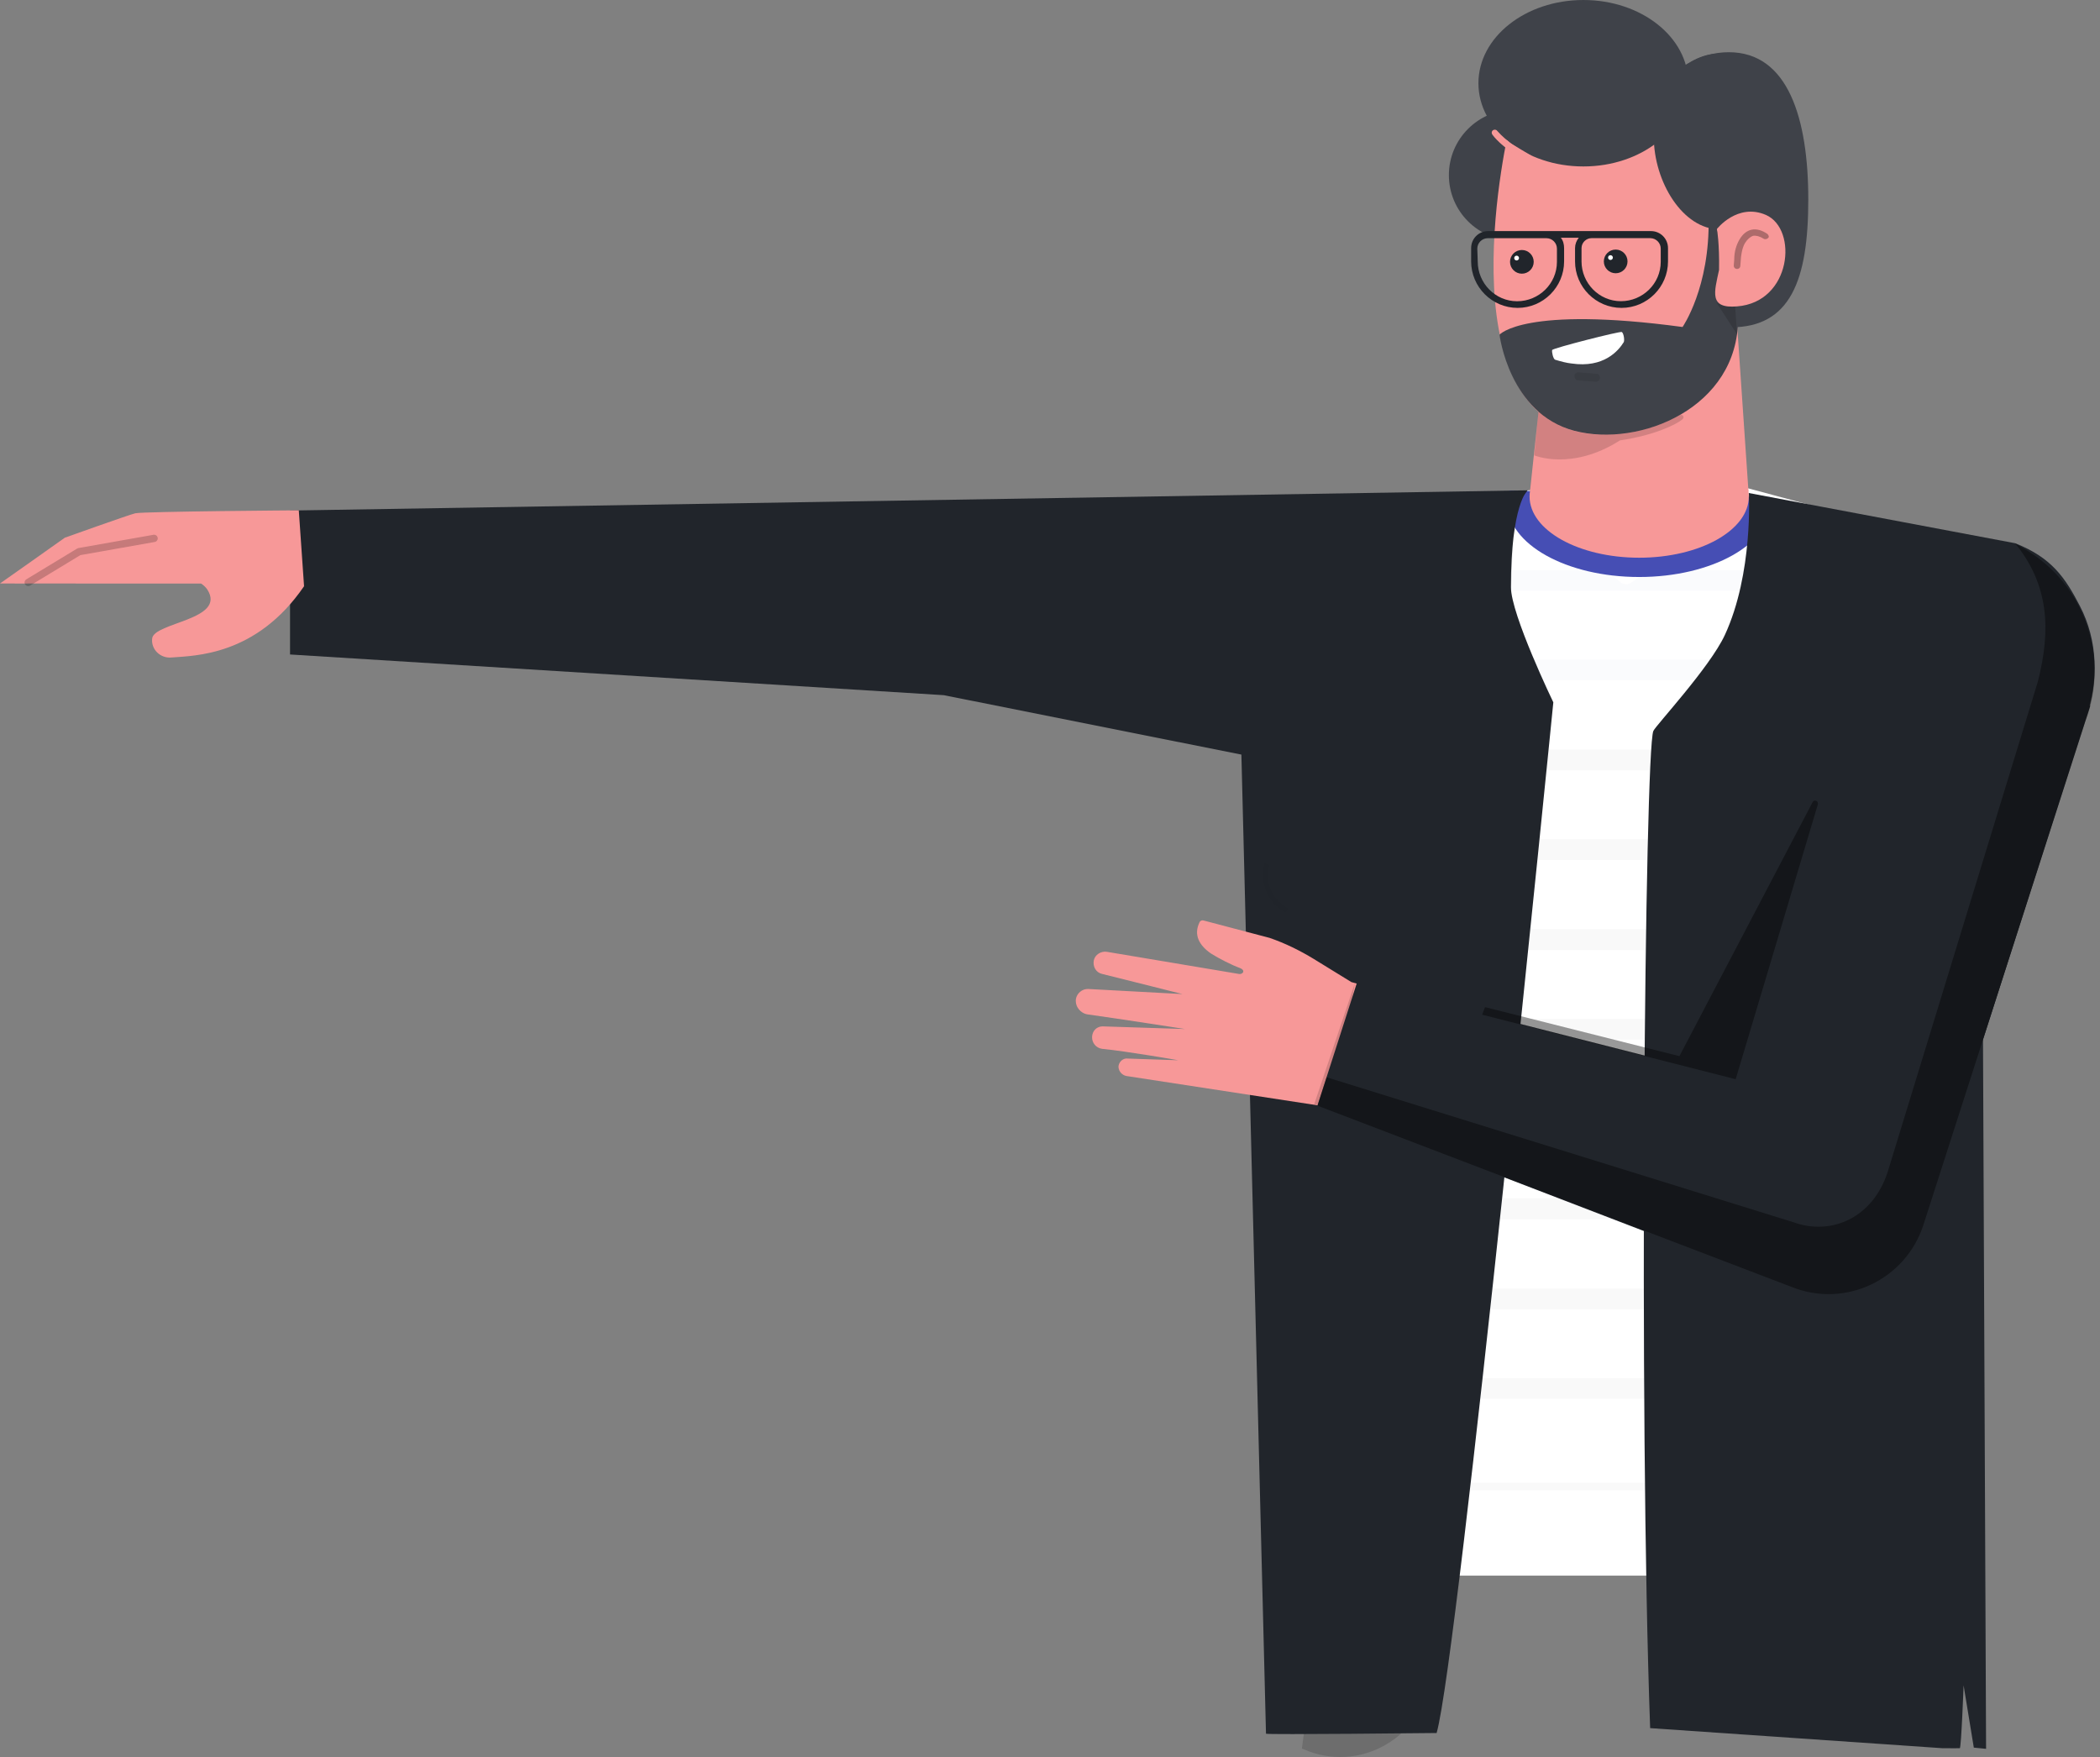<svg width="288" height="241" viewBox="0 0 288 241" fill="none" xmlns="http://www.w3.org/2000/svg">
<rect x="0" y="0" width="288" height="241" fill="#808080" stroke="none"/>
<g opacity="0.3">
<path opacity="0.3" d="M214.819 43.331L216.96 43.462C217.223 43.462 217.412 43.265 217.478 43.01C217.478 42.748 217.281 42.559 217.026 42.493L214.884 42.362C214.367 42.296 213.908 41.845 213.974 41.32C214.039 40.803 214.491 40.344 215.015 40.41C215.278 40.41 215.467 40.213 215.533 39.958C215.598 39.696 215.336 39.506 215.081 39.441C214.039 39.375 213.128 40.154 212.997 41.196C212.997 42.355 213.784 43.265 214.819 43.331Z" fill="black"/>
</g>
<path opacity="0.4" d="M213.026 96.336L203.884 83.857L193.823 95.017L201.108 74.095L209.486 67.255C209.486 67.255 208.532 68.034 207.723 72.565C207.177 75.625 207.184 81.14 207.184 81.14C207.621 83.711 208.954 87.186 209.952 89.488L213.026 96.336Z" fill="black"/>
<path opacity="0.4" d="M231.844 93.816L239.245 89.102L253.21 99.49L245.845 76.113L239.842 67.619L239.893 71.859C239.981 79.464 237.555 86.953 232.71 92.81C232.419 93.16 232.135 93.488 231.844 93.816Z" fill="black"/>
<path d="M237.089 7.161C245.255 7.161 247.994 16.311 247.994 27.37C247.994 38.421 245.547 44.897 237.38 44.897C229.214 44.897 222.592 38.421 222.592 27.37C222.592 16.311 228.922 7.161 237.089 7.161Z" fill="#3F4249"/>
<path d="M235.886 216.188C226.787 135.646 243.164 86.429 248.956 69.462L239.791 66.992L209.5 67.255L205.661 68.617C204.882 83.697 194.093 151.308 183.69 216.123H235.894V216.188H235.886Z" fill="white"/>
<path d="M210.01 31.755C210.01 31.755 236.535 15.116 237.577 35.463L237.97 40.73L239.791 67.386C239.791 68.165 209.69 68.427 209.821 67.451L211.511 51.658C211.183 50.295 210.994 48.729 210.994 46.973C210.724 38.974 210.01 31.755 210.01 31.755Z" fill="#F79898"/>
<path d="M242.778 68.18C242.829 68.478 242.844 68.755 242.844 69.061C242.844 74.634 234.765 79.144 224.799 79.144C214.833 79.144 206.754 74.627 206.754 69.061C206.754 68.457 206.849 67.859 207.031 67.284" fill="#464EB4"/>
<path d="M224.806 76.499C233.111 76.499 239.842 72.739 239.842 68.1C239.842 63.46 233.111 59.7 224.806 59.7C216.501 59.7 209.77 63.46 209.77 68.1C209.77 72.739 216.501 76.499 224.806 76.499Z" fill="#F79898"/>
<path d="M207.672 32.986C212.626 32.986 216.64 28.972 216.64 24.018C216.64 19.066 212.626 15.051 207.672 15.051C202.718 15.051 198.704 19.066 198.704 24.018C198.704 28.972 202.718 32.986 207.672 32.986Z" fill="#3F4249"/>
<path d="M207.016 17.389C207.016 17.389 197.59 56.917 217.871 59.576C235.42 61.914 237.373 34.545 237.373 34.545L236.528 16.799L207.016 17.389Z" fill="#F79898"/>
<path d="M234.32 29.875C234.524 39.426 230.751 44.853 230.751 44.853C209.02 41.917 205.647 45.91 205.647 45.91C205.647 45.91 206.965 56.75 215.926 59.095C224.879 61.441 238.407 55.905 238.363 43.651C238.349 40.621 233.388 24.259 233.388 24.259L234.32 29.875Z" fill="#3F4249"/>
<g opacity="0.3">
<path opacity="0.3" d="M216.377 52.167C216.377 52.233 216.443 52.233 216.377 52.167C218.068 52.298 218.847 52.364 218.847 52.364C219.175 52.364 219.364 52.167 219.43 51.847C219.43 51.519 219.233 51.264 218.913 51.264C218.913 51.264 218.133 51.199 216.509 51.067C216.181 51.067 215.926 51.264 215.926 51.519C215.926 51.912 216.122 52.167 216.377 52.167Z" fill="black"/>
</g>
<path d="M215.532 49.858C219.954 50.506 221.965 48.102 222.686 46.929C222.817 46.667 222.686 45.735 222.424 45.538C222.162 45.407 212.997 47.745 212.866 48.008C212.8 48.27 212.997 49.202 213.259 49.334C214.104 49.596 214.884 49.792 215.532 49.858Z" fill="white"/>
<path d="M217.15 22.831C225.098 22.831 231.545 17.72 231.545 11.415C231.545 5.111 225.098 0 217.15 0C209.202 0 202.755 5.111 202.755 11.415C202.755 17.72 209.202 22.831 217.15 22.831Z" fill="#3F4249"/>
<path d="M235.821 7.351C240.797 7.351 244.84 12.443 244.84 18.722C244.84 25.002 240.804 31.456 235.821 31.456C230.838 31.456 226.802 25.002 226.802 18.722C226.802 12.443 230.845 7.351 235.821 7.351Z" fill="#3F4249"/>
<path opacity="0.15" d="M237.963 42.027C237.963 42.027 236.272 42.158 235.362 41.444L238.225 45.866L237.963 42.027Z" fill="black"/>
<path d="M235.471 31.398C235.471 31.398 238.291 27.792 242.188 29.482C246.61 31.434 245.699 41.444 238.225 42.027C234.328 42.355 235.107 40.074 235.756 37.022C235.821 33.38 235.471 31.398 235.471 31.398Z" fill="#F79898"/>
<path opacity="0.3" d="M242.385 32.083C241.605 31.566 240.891 31.369 240.243 31.5C239.595 31.631 239.005 32.083 238.553 32.862C238.101 33.642 237.839 34.553 237.839 35.594L237.773 36.439C237.773 36.702 237.97 36.891 238.225 36.891C238.487 36.891 238.677 36.694 238.677 36.439L238.742 35.594C238.742 35.332 238.873 34.035 239.325 33.321C239.653 32.804 240.039 32.476 240.432 32.345C240.826 32.28 241.343 32.411 241.86 32.739C242.057 32.87 242.378 32.804 242.509 32.607C242.647 32.535 242.582 32.28 242.385 32.083Z" fill="black"/>
<path d="M206.885 20.58C207.672 21.17 209.384 21.957 209.384 21.957C209.566 22.022 209.857 21.993 209.945 21.753C210.032 21.512 209.981 21.279 209.741 21.192C209.741 21.192 207.38 19.793 207.162 19.64C206.739 19.276 206.069 18.788 205.333 17.95C205.195 17.761 204.933 17.732 204.743 17.87C204.554 18.008 204.525 18.271 204.663 18.46C205.341 19.4 206.623 20.376 206.885 20.58Z" fill="#F79898"/>
<path opacity="0.15" d="M210.411 62.461L210.987 56.4C213.157 58.483 216.742 60.093 222.329 59.518C222.329 59.518 226.117 59.241 230.161 57.063C230.452 56.881 230.634 56.859 230.809 57.012C230.947 57.201 230.882 57.376 230.722 57.529C229.927 58.207 226.904 59.715 222.162 60.407C215.554 64.632 210.411 62.461 210.411 62.461Z" fill="black"/>
<path d="M221.579 37.481C222.475 37.481 223.203 36.753 223.203 35.856C223.203 34.959 222.475 34.232 221.579 34.232C220.683 34.232 219.954 34.959 219.954 35.856C219.954 36.753 220.683 37.481 221.579 37.481Z" fill="#21252B"/>
<path d="M220.865 35.66C221.047 35.66 221.193 35.513 221.193 35.332C221.193 35.151 221.047 35.004 220.865 35.004C220.683 35.004 220.537 35.151 220.537 35.332C220.537 35.513 220.683 35.66 220.865 35.66Z" fill="white"/>
<path d="M208.714 37.539C209.61 37.539 210.338 36.812 210.338 35.915C210.338 35.017 209.61 34.29 208.714 34.29C207.818 34.29 207.089 35.017 207.089 35.915C207.089 36.812 207.818 37.539 208.714 37.539Z" fill="#21252B"/>
<path d="M207.992 35.725C208.174 35.725 208.32 35.578 208.32 35.397C208.32 35.216 208.174 35.069 207.992 35.069C207.81 35.069 207.665 35.216 207.665 35.397C207.665 35.578 207.81 35.725 207.992 35.725Z" fill="white"/>
<path d="M201.757 34.035V35.856C201.757 39.368 204.62 42.231 208.131 42.231C211.642 42.231 214.505 39.368 214.505 35.856V34.035C214.505 33.518 214.374 32.993 214.054 32.607H216.523C216.195 33.001 216.006 33.518 216.006 34.035V35.856C216.006 39.368 218.869 42.231 222.38 42.231C225.892 42.231 228.755 39.368 228.755 35.856V34.035C228.755 32.739 227.713 31.697 226.416 31.697H218.417H218.352H212.174H211.198H204.11C202.791 31.689 201.757 32.731 201.757 34.035ZM218.264 32.666H218.33H226.329C227.108 32.666 227.757 33.314 227.757 34.094V35.915C227.757 38.902 225.287 41.313 222.293 41.313C219.306 41.313 216.895 38.843 216.895 35.849V34.028C216.902 33.256 217.55 32.666 218.264 32.666ZM202.602 34.101C202.602 33.321 203.25 32.673 204.029 32.673H211.118H212.094C212.873 32.673 213.522 33.321 213.522 34.101V35.922C213.522 38.909 211.052 41.32 208.058 41.32C205.071 41.32 202.66 38.851 202.66 35.856L202.602 34.101Z" fill="#21252B"/>
<g opacity="0.15">
<path opacity="0.15" d="M186.415 204.423H241.606C241.933 204.423 242.123 204.16 242.123 203.905C242.123 203.643 241.861 203.388 241.606 203.388H186.415C186.087 203.388 185.898 203.65 185.898 203.905C185.89 204.16 186.087 204.423 186.415 204.423Z" fill="black"/>
</g>
<path opacity="0.15" d="M207.672 68.034C207.672 68.034 205.334 148.904 199.156 203.512H191.223L207.672 68.034Z" fill="black"/>
<path opacity="0.15" d="M178.744 239.915C178.678 239.915 178.612 239.849 178.547 239.849L183.289 203.512H199.083L196.22 229.84C195.317 238.225 186.48 243.361 178.744 239.915Z" fill="black"/>
<g opacity="0.15">
<path opacity="0.15" d="M195.12 78.175H220.275L222.162 79.799C222.613 80.192 223.269 80.251 223.786 79.865L226.256 78.175H253.888V81.037H195.12V78.175Z" fill="#464EB4"/>
<path opacity="0.15" d="M253.888 90.457H195.12V93.32H253.888V90.457Z" fill="#464EB4"/>
<path opacity="0.15" d="M253.888 102.812H195.12V105.675H253.888V102.812Z" fill="black"/>
<path opacity="0.15" d="M253.888 115.102H195.12V117.965H253.888V115.102Z" fill="black"/>
<path opacity="0.15" d="M253.888 127.45H195.12V130.313H253.888V127.45Z" fill="black"/>
<path opacity="0.15" d="M253.888 139.74H195.12V142.603H253.888V139.74Z" fill="black"/>
<path opacity="0.15" d="M253.888 152.088H195.12V154.951H253.888V152.088Z" fill="black"/>
<path opacity="0.15" d="M253.895 164.377H192.199V167.24H253.895V164.377Z" fill="black"/>
<path opacity="0.15" d="M253.888 176.725H190.247V179.588H253.888V176.725Z" fill="black"/>
<path opacity="0.15" d="M253.895 189.015H186.415V191.878H253.895V189.015Z" fill="black"/>
</g>
<path d="M270.694 239.711L272.377 239.878L271.954 142.595L286.058 98.463C287.865 93.451 287.704 87.849 285.242 83.121C283.253 79.296 281.425 76.506 276.355 74.51L239.842 67.626C239.842 67.626 240.469 78.633 236.55 87.099C234.473 91.572 227.079 99.498 226.744 100.263C225.578 102.922 224.712 193.75 226.307 237.037L266.374 239.791C267.62 239.813 268.778 239.791 268.778 239.791C268.975 239.66 269.295 231.173 269.295 231.173L270.694 239.711Z" fill="#21252B"/>
<path d="M170.097 97.48L173.622 237.802C173.637 237.963 197.022 237.708 197.022 237.708C199.987 227.421 213.027 96.336 213.027 96.336C213.027 96.336 207.213 84.294 207.213 80.528C207.213 69.214 209.486 67.247 209.486 67.247L184.521 75.501C176.988 77.847 169.638 87.208 170.097 97.48Z" fill="#21252B"/>
<path d="M185.329 134.706L180.179 131.537C178.277 130.379 176.259 129.381 174.117 128.645L165.164 126.285C164.946 126.204 164.713 126.219 164.545 126.423C163.627 128.222 164.472 129.687 166.097 130.801C167.146 131.464 168.945 132.382 170.038 132.775C170.948 133.14 170.351 133.744 169.827 133.577L151.796 130.554C150.988 130.43 150.172 130.954 150.012 131.712C149.837 132.564 150.31 133.417 151.155 133.591C154.492 134.415 162.17 136.352 162.17 136.352L149.232 135.653C148.409 135.624 147.666 136.25 147.549 137.059C147.44 138.101 148.183 138.997 149.174 139.143C153.195 139.696 162.513 141.146 162.513 141.146L151.184 140.782C150.398 140.803 149.8 141.401 149.771 142.231C149.742 143.055 150.325 143.747 151.141 143.863C154.594 144.198 161.595 145.429 161.595 145.429L154.441 145.189C153.836 145.24 153.377 145.816 153.392 146.369C153.443 146.974 153.873 147.455 154.455 147.586L181.665 151.76L191.375 154.922L207.577 140.942L185.329 134.706Z" fill="#F79898"/>
<path opacity="0.15" d="M185.824 134.823L180.237 151.454L181.679 151.673L182.736 152.015L185.824 134.823Z" fill="black"/>
<path d="M286.663 96.809L263.766 168.042C261.34 175.589 253.057 179.486 245.707 176.645L180.681 151.643L186.109 134.75L238.123 147.986L256.598 85.846" fill="#21252B"/>
<path opacity="0.4" d="M246.006 167.663C251.083 169.499 256.831 167.116 258.885 160.742L279.48 93.48C281.316 86.283 280.959 80.163 276.355 74.518L277.557 75.246C285.912 80.047 289.351 90.166 285.993 98.922L263.788 167.991C261.362 175.538 253.057 179.494 245.685 176.514L180.681 151.658L181.934 147.76L246.006 167.663Z" fill="black"/>
<path opacity="0.4" d="M203.264 139.179L203.665 138.144L230.321 144.868L248.584 110.032C248.788 109.617 249.407 109.821 249.305 110.33L238.035 148.03L229.833 145.939L203.264 139.179Z" fill="black"/>
<g opacity="0.15">
<path opacity="0.15" d="M176.281 125.184C172.107 122.722 173.404 118.409 173.404 118.409L174.089 118.613C174.023 118.752 172.923 122.445 176.689 124.638L176.281 125.184Z" fill="black"/>
</g>
<path d="M209.493 67.255L39.776 70.03V89.772L129.432 95.353L181.111 105.675" fill="#21252B"/>
<path d="M19.648 72.864L9.165 75.669L2.018 80.04L6.833 80.032L12.508 80.04H27.566C27.938 80.273 28.229 80.557 28.441 80.877C31.07 85.022 21.155 85.358 20.871 87.565C20.871 87.587 20.864 87.609 20.864 87.63C20.726 89.095 22.001 90.304 23.465 90.188C26.699 89.933 35.143 89.984 41.699 80.411L40.978 70.001C40.978 70.001 19.837 70.147 18.562 70.402C17.877 70.54 8.888 73.753 8.888 73.753C8.888 73.753 0.168 79.938 0 80.032L9.769 80.025" fill="#F79898"/>
<path opacity="0.2" d="M3.868 79.894L10.84 75.669L21.133 73.847" stroke="black" stroke-miterlimit="10" stroke-linecap="round" stroke-linejoin="round"/>
</svg>
